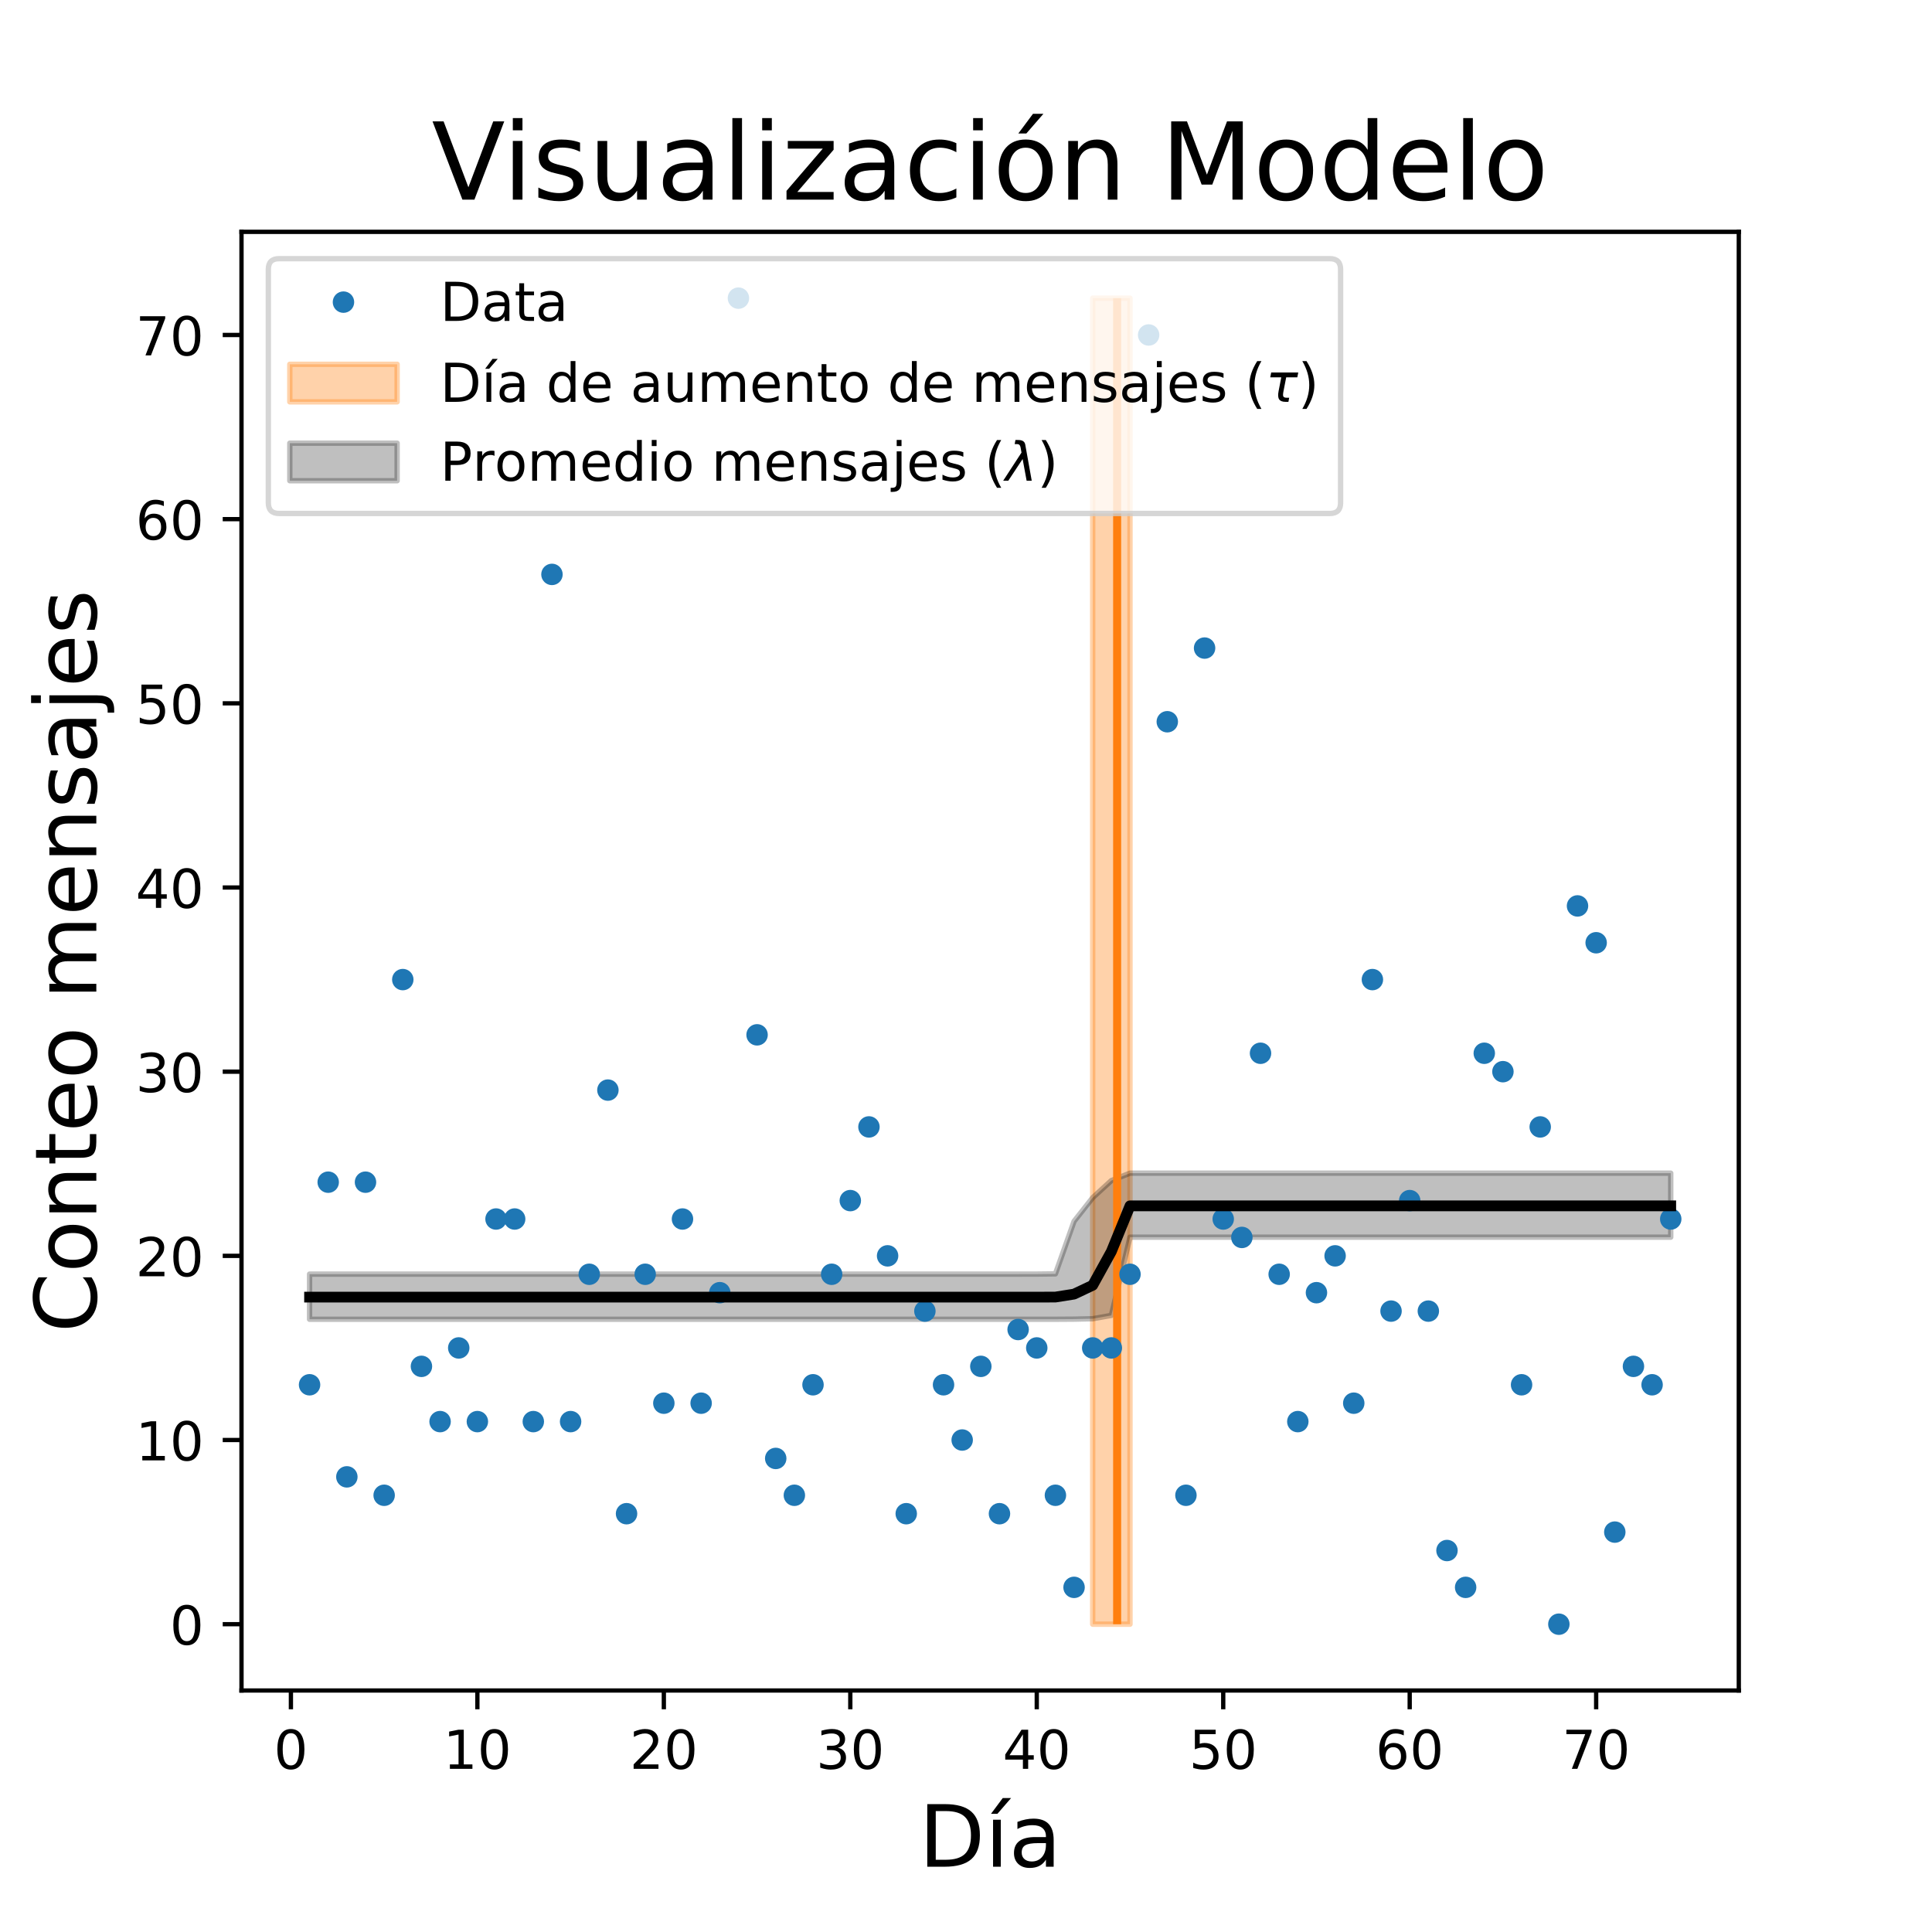 <?xml version="1.0" encoding="utf-8" standalone="no"?>
<!DOCTYPE svg PUBLIC "-//W3C//DTD SVG 1.1//EN"
  "http://www.w3.org/Graphics/SVG/1.1/DTD/svg11.dtd">
<!-- Created with matplotlib (https://matplotlib.org/) -->
<svg height="360pt" version="1.1" viewBox="0 0 360 360" width="360pt" xmlns="http://www.w3.org/2000/svg" xmlns:xlink="http://www.w3.org/1999/xlink">
 <defs>
  <style type="text/css">
*{stroke-linecap:butt;stroke-linejoin:round;}
  </style>
 </defs>
 <g id="figure_1">
  <g id="patch_1">
   <path d="M 0 360 
L 360 360 
L 360 0 
L 0 0 
z
" style="fill:#ffffff;"/>
  </g>
  <g id="axes_1">
   <g id="patch_2">
    <path d="M 45 315 
L 324 315 
L 324 43.2 
L 45 43.2 
z
" style="fill:#ffffff;"/>
   </g>
   <g id="PolyCollection_1">
    <defs>
     <path d="M 210.559 -57.355 
L 203.61 -57.355 
L 203.61 -304.445 
L 210.559 -304.445 
L 210.559 -304.445 
L 210.559 -57.355 
z
" id="m5d94df55ef" style="stroke:#ff7f0e;stroke-opacity:0.35;"/>
    </defs>
    <g clip-path="url(#p97541b3901)">
     <use style="fill:#ff7f0e;fill-opacity:0.35;stroke:#ff7f0e;stroke-opacity:0.35;" x="0" xlink:href="#m5d94df55ef" y="360"/>
    </g>
   </g>
   <g id="PolyCollection_2">
    <defs>
     <path d="M 57.682 -122.587 
L 57.682 -114.174 
L 61.156 -114.174 
L 64.631 -114.174 
L 68.105 -114.174 
L 71.58 -114.174 
L 75.054 -114.174 
L 78.529 -114.174 
L 82.003 -114.174 
L 85.478 -114.174 
L 88.952 -114.174 
L 92.427 -114.174 
L 95.901 -114.174 
L 99.375 -114.174 
L 102.85 -114.174 
L 106.324 -114.174 
L 109.799 -114.174 
L 113.273 -114.174 
L 116.748 -114.174 
L 120.222 -114.174 
L 123.697 -114.174 
L 127.171 -114.174 
L 130.646 -114.174 
L 134.12 -114.174 
L 137.595 -114.174 
L 141.069 -114.174 
L 144.544 -114.174 
L 148.018 -114.174 
L 151.493 -114.174 
L 154.967 -114.174 
L 158.441 -114.174 
L 161.916 -114.174 
L 165.39 -114.174 
L 168.865 -114.174 
L 172.339 -114.174 
L 175.814 -114.174 
L 179.288 -114.174 
L 182.763 -114.174 
L 186.237 -114.174 
L 189.712 -114.174 
L 193.186 -114.174 
L 196.661 -114.174 
L 200.135 -114.197 
L 203.61 -114.274 
L 207.084 -114.893 
L 210.559 -129.47 
L 214.033 -129.47 
L 217.507 -129.47 
L 220.982 -129.47 
L 224.456 -129.47 
L 227.931 -129.47 
L 231.405 -129.47 
L 234.88 -129.47 
L 238.354 -129.47 
L 241.829 -129.47 
L 245.303 -129.47 
L 248.778 -129.47 
L 252.252 -129.47 
L 255.727 -129.47 
L 259.201 -129.47 
L 262.676 -129.47 
L 266.15 -129.47 
L 269.625 -129.47 
L 273.099 -129.47 
L 276.573 -129.47 
L 280.048 -129.47 
L 283.522 -129.47 
L 286.997 -129.47 
L 290.471 -129.47 
L 293.946 -129.47 
L 297.42 -129.47 
L 300.895 -129.47 
L 304.369 -129.47 
L 307.844 -129.47 
L 311.318 -129.47 
L 311.318 -141.396 
L 311.318 -141.396 
L 307.844 -141.396 
L 304.369 -141.396 
L 300.895 -141.396 
L 297.42 -141.396 
L 293.946 -141.396 
L 290.471 -141.396 
L 286.997 -141.396 
L 283.522 -141.396 
L 280.048 -141.396 
L 276.573 -141.396 
L 273.099 -141.396 
L 269.625 -141.396 
L 266.15 -141.396 
L 262.676 -141.396 
L 259.201 -141.396 
L 255.727 -141.396 
L 252.252 -141.396 
L 248.778 -141.396 
L 245.303 -141.396 
L 241.829 -141.396 
L 238.354 -141.396 
L 234.88 -141.396 
L 231.405 -141.396 
L 227.931 -141.396 
L 224.456 -141.396 
L 220.982 -141.396 
L 217.507 -141.396 
L 214.033 -141.396 
L 210.559 -141.396 
L 207.084 -140.018 
L 203.61 -136.834 
L 200.135 -132.425 
L 196.661 -122.634 
L 193.186 -122.594 
L 189.712 -122.587 
L 186.237 -122.587 
L 182.763 -122.587 
L 179.288 -122.587 
L 175.814 -122.587 
L 172.339 -122.587 
L 168.865 -122.587 
L 165.39 -122.587 
L 161.916 -122.587 
L 158.441 -122.587 
L 154.967 -122.587 
L 151.493 -122.587 
L 148.018 -122.587 
L 144.544 -122.587 
L 141.069 -122.587 
L 137.595 -122.587 
L 134.12 -122.587 
L 130.646 -122.587 
L 127.171 -122.587 
L 123.697 -122.587 
L 120.222 -122.587 
L 116.748 -122.587 
L 113.273 -122.587 
L 109.799 -122.587 
L 106.324 -122.587 
L 102.85 -122.587 
L 99.375 -122.587 
L 95.901 -122.587 
L 92.427 -122.587 
L 88.952 -122.587 
L 85.478 -122.587 
L 82.003 -122.587 
L 78.529 -122.587 
L 75.054 -122.587 
L 71.58 -122.587 
L 68.105 -122.587 
L 64.631 -122.587 
L 61.156 -122.587 
L 57.682 -122.587 
z
" id="m0420d1e87c" style="stroke:#000000;stroke-opacity:0.25;"/>
    </defs>
    <g clip-path="url(#p97541b3901)">
     <use style="fill-opacity:0.25;stroke:#000000;stroke-opacity:0.25;" x="0" xlink:href="#m0420d1e87c" y="360"/>
    </g>
   </g>
   <g id="matplotlib.axis_1">
    <g id="xtick_1">
     <g id="line2d_1">
      <defs>
       <path d="M 0 0 
L 0 3.5 
" id="m8bb712b242" style="stroke:#000000;stroke-width:0.8;"/>
      </defs>
      <g>
       <use style="stroke:#000000;stroke-width:0.8;" x="54.207" xlink:href="#m8bb712b242" y="315"/>
      </g>
     </g>
     <g id="text_1">
      <!-- 0 -->
      <defs>
       <path d="M 31.781 66.406 
Q 24.172 66.406 20.328 58.906 
Q 16.5 51.422 16.5 36.375 
Q 16.5 21.391 20.328 13.891 
Q 24.172 6.391 31.781 6.391 
Q 39.453 6.391 43.281 13.891 
Q 47.125 21.391 47.125 36.375 
Q 47.125 51.422 43.281 58.906 
Q 39.453 66.406 31.781 66.406 
z
M 31.781 74.219 
Q 44.047 74.219 50.516 64.516 
Q 56.984 54.828 56.984 36.375 
Q 56.984 17.969 50.516 8.266 
Q 44.047 -1.422 31.781 -1.422 
Q 19.531 -1.422 13.062 8.266 
Q 6.594 17.969 6.594 36.375 
Q 6.594 54.828 13.062 64.516 
Q 19.531 74.219 31.781 74.219 
z
" id="DejaVuSans-48"/>
      </defs>
      <g transform="translate(51.026 329.598)scale(0.1 -0.1)">
       <use xlink:href="#DejaVuSans-48"/>
      </g>
     </g>
    </g>
    <g id="xtick_2">
     <g id="line2d_2">
      <g>
       <use style="stroke:#000000;stroke-width:0.8;" x="88.952" xlink:href="#m8bb712b242" y="315"/>
      </g>
     </g>
     <g id="text_2">
      <!-- 10 -->
      <defs>
       <path d="M 12.406 8.297 
L 28.516 8.297 
L 28.516 63.922 
L 10.984 60.406 
L 10.984 69.391 
L 28.422 72.906 
L 38.281 72.906 
L 38.281 8.297 
L 54.391 8.297 
L 54.391 0 
L 12.406 0 
z
" id="DejaVuSans-49"/>
      </defs>
      <g transform="translate(82.59 329.598)scale(0.1 -0.1)">
       <use xlink:href="#DejaVuSans-49"/>
       <use x="63.623" xlink:href="#DejaVuSans-48"/>
      </g>
     </g>
    </g>
    <g id="xtick_3">
     <g id="line2d_3">
      <g>
       <use style="stroke:#000000;stroke-width:0.8;" x="123.697" xlink:href="#m8bb712b242" y="315"/>
      </g>
     </g>
     <g id="text_3">
      <!-- 20 -->
      <defs>
       <path d="M 19.188 8.297 
L 53.609 8.297 
L 53.609 0 
L 7.328 0 
L 7.328 8.297 
Q 12.938 14.109 22.625 23.891 
Q 32.328 33.688 34.812 36.531 
Q 39.547 41.844 41.422 45.531 
Q 43.312 49.219 43.312 52.781 
Q 43.312 58.594 39.234 62.25 
Q 35.156 65.922 28.609 65.922 
Q 23.969 65.922 18.812 64.312 
Q 13.672 62.703 7.812 59.422 
L 7.812 69.391 
Q 13.766 71.781 18.938 73 
Q 24.125 74.219 28.422 74.219 
Q 39.75 74.219 46.484 68.547 
Q 53.219 62.891 53.219 53.422 
Q 53.219 48.922 51.531 44.891 
Q 49.859 40.875 45.406 35.406 
Q 44.188 33.984 37.641 27.219 
Q 31.109 20.453 19.188 8.297 
z
" id="DejaVuSans-50"/>
      </defs>
      <g transform="translate(117.334 329.598)scale(0.1 -0.1)">
       <use xlink:href="#DejaVuSans-50"/>
       <use x="63.623" xlink:href="#DejaVuSans-48"/>
      </g>
     </g>
    </g>
    <g id="xtick_4">
     <g id="line2d_4">
      <g>
       <use style="stroke:#000000;stroke-width:0.8;" x="158.441" xlink:href="#m8bb712b242" y="315"/>
      </g>
     </g>
     <g id="text_4">
      <!-- 30 -->
      <defs>
       <path d="M 40.578 39.312 
Q 47.656 37.797 51.625 33 
Q 55.609 28.219 55.609 21.188 
Q 55.609 10.406 48.188 4.484 
Q 40.766 -1.422 27.094 -1.422 
Q 22.516 -1.422 17.656 -0.516 
Q 12.797 0.391 7.625 2.203 
L 7.625 11.719 
Q 11.719 9.328 16.594 8.109 
Q 21.484 6.891 26.812 6.891 
Q 36.078 6.891 40.938 10.547 
Q 45.797 14.203 45.797 21.188 
Q 45.797 27.641 41.281 31.266 
Q 36.766 34.906 28.719 34.906 
L 20.219 34.906 
L 20.219 43.016 
L 29.109 43.016 
Q 36.375 43.016 40.234 45.922 
Q 44.094 48.828 44.094 54.297 
Q 44.094 59.906 40.109 62.906 
Q 36.141 65.922 28.719 65.922 
Q 24.656 65.922 20.016 65.031 
Q 15.375 64.156 9.812 62.312 
L 9.812 71.094 
Q 15.438 72.656 20.344 73.438 
Q 25.25 74.219 29.594 74.219 
Q 40.828 74.219 47.359 69.109 
Q 53.906 64.016 53.906 55.328 
Q 53.906 49.266 50.438 45.094 
Q 46.969 40.922 40.578 39.312 
z
" id="DejaVuSans-51"/>
      </defs>
      <g transform="translate(152.079 329.598)scale(0.1 -0.1)">
       <use xlink:href="#DejaVuSans-51"/>
       <use x="63.623" xlink:href="#DejaVuSans-48"/>
      </g>
     </g>
    </g>
    <g id="xtick_5">
     <g id="line2d_5">
      <g>
       <use style="stroke:#000000;stroke-width:0.8;" x="193.186" xlink:href="#m8bb712b242" y="315"/>
      </g>
     </g>
     <g id="text_5">
      <!-- 40 -->
      <defs>
       <path d="M 37.797 64.312 
L 12.891 25.391 
L 37.797 25.391 
z
M 35.203 72.906 
L 47.609 72.906 
L 47.609 25.391 
L 58.016 25.391 
L 58.016 17.188 
L 47.609 17.188 
L 47.609 0 
L 37.797 0 
L 37.797 17.188 
L 4.891 17.188 
L 4.891 26.703 
z
" id="DejaVuSans-52"/>
      </defs>
      <g transform="translate(186.824 329.598)scale(0.1 -0.1)">
       <use xlink:href="#DejaVuSans-52"/>
       <use x="63.623" xlink:href="#DejaVuSans-48"/>
      </g>
     </g>
    </g>
    <g id="xtick_6">
     <g id="line2d_6">
      <g>
       <use style="stroke:#000000;stroke-width:0.8;" x="227.931" xlink:href="#m8bb712b242" y="315"/>
      </g>
     </g>
     <g id="text_6">
      <!-- 50 -->
      <defs>
       <path d="M 10.797 72.906 
L 49.516 72.906 
L 49.516 64.594 
L 19.828 64.594 
L 19.828 46.734 
Q 21.969 47.469 24.109 47.828 
Q 26.266 48.188 28.422 48.188 
Q 40.625 48.188 47.75 41.5 
Q 54.891 34.812 54.891 23.391 
Q 54.891 11.625 47.562 5.094 
Q 40.234 -1.422 26.906 -1.422 
Q 22.312 -1.422 17.547 -0.641 
Q 12.797 0.141 7.719 1.703 
L 7.719 11.625 
Q 12.109 9.234 16.797 8.062 
Q 21.484 6.891 26.703 6.891 
Q 35.156 6.891 40.078 11.328 
Q 45.016 15.766 45.016 23.391 
Q 45.016 31 40.078 35.438 
Q 35.156 39.891 26.703 39.891 
Q 22.75 39.891 18.812 39.016 
Q 14.891 38.141 10.797 36.281 
z
" id="DejaVuSans-53"/>
      </defs>
      <g transform="translate(221.568 329.598)scale(0.1 -0.1)">
       <use xlink:href="#DejaVuSans-53"/>
       <use x="63.623" xlink:href="#DejaVuSans-48"/>
      </g>
     </g>
    </g>
    <g id="xtick_7">
     <g id="line2d_7">
      <g>
       <use style="stroke:#000000;stroke-width:0.8;" x="262.676" xlink:href="#m8bb712b242" y="315"/>
      </g>
     </g>
     <g id="text_7">
      <!-- 60 -->
      <defs>
       <path d="M 33.016 40.375 
Q 26.375 40.375 22.484 35.828 
Q 18.609 31.297 18.609 23.391 
Q 18.609 15.531 22.484 10.953 
Q 26.375 6.391 33.016 6.391 
Q 39.656 6.391 43.531 10.953 
Q 47.406 15.531 47.406 23.391 
Q 47.406 31.297 43.531 35.828 
Q 39.656 40.375 33.016 40.375 
z
M 52.594 71.297 
L 52.594 62.312 
Q 48.875 64.062 45.094 64.984 
Q 41.312 65.922 37.594 65.922 
Q 27.828 65.922 22.672 59.328 
Q 17.531 52.734 16.797 39.406 
Q 19.672 43.656 24.016 45.922 
Q 28.375 48.188 33.594 48.188 
Q 44.578 48.188 50.953 41.516 
Q 57.328 34.859 57.328 23.391 
Q 57.328 12.156 50.688 5.359 
Q 44.047 -1.422 33.016 -1.422 
Q 20.359 -1.422 13.672 8.266 
Q 6.984 17.969 6.984 36.375 
Q 6.984 53.656 15.188 63.938 
Q 23.391 74.219 37.203 74.219 
Q 40.922 74.219 44.703 73.484 
Q 48.484 72.75 52.594 71.297 
z
" id="DejaVuSans-54"/>
      </defs>
      <g transform="translate(256.313 329.598)scale(0.1 -0.1)">
       <use xlink:href="#DejaVuSans-54"/>
       <use x="63.623" xlink:href="#DejaVuSans-48"/>
      </g>
     </g>
    </g>
    <g id="xtick_8">
     <g id="line2d_8">
      <g>
       <use style="stroke:#000000;stroke-width:0.8;" x="297.42" xlink:href="#m8bb712b242" y="315"/>
      </g>
     </g>
     <g id="text_8">
      <!-- 70 -->
      <defs>
       <path d="M 8.203 72.906 
L 55.078 72.906 
L 55.078 68.703 
L 28.609 0 
L 18.312 0 
L 43.219 64.594 
L 8.203 64.594 
z
" id="DejaVuSans-55"/>
      </defs>
      <g transform="translate(291.058 329.598)scale(0.1 -0.1)">
       <use xlink:href="#DejaVuSans-55"/>
       <use x="63.623" xlink:href="#DejaVuSans-48"/>
      </g>
     </g>
    </g>
    <g id="text_9">
     <!-- Día -->
     <defs>
      <path d="M 19.672 64.797 
L 19.672 8.109 
L 31.594 8.109 
Q 46.688 8.109 53.688 14.938 
Q 60.688 21.781 60.688 36.531 
Q 60.688 51.172 53.688 57.984 
Q 46.688 64.797 31.594 64.797 
z
M 9.812 72.906 
L 30.078 72.906 
Q 51.266 72.906 61.172 64.094 
Q 71.094 55.281 71.094 36.531 
Q 71.094 17.672 61.125 8.828 
Q 51.172 0 30.078 0 
L 9.812 0 
z
" id="DejaVuSans-68"/>
      <path d="M 20.703 79.984 
L 30.422 79.984 
L 14.5 61.625 
L 7.031 61.625 
z
M 9.422 54.688 
L 18.406 54.688 
L 18.406 0 
L 9.422 0 
z
M 13.922 56 
z
" id="DejaVuSans-237"/>
      <path d="M 34.281 27.484 
Q 23.391 27.484 19.188 25 
Q 14.984 22.516 14.984 16.5 
Q 14.984 11.719 18.141 8.906 
Q 21.297 6.109 26.703 6.109 
Q 34.188 6.109 38.703 11.406 
Q 43.219 16.703 43.219 25.484 
L 43.219 27.484 
z
M 52.203 31.203 
L 52.203 0 
L 43.219 0 
L 43.219 8.297 
Q 40.141 3.328 35.547 0.953 
Q 30.953 -1.422 24.312 -1.422 
Q 15.922 -1.422 10.953 3.297 
Q 6 8.016 6 15.922 
Q 6 25.141 12.172 29.828 
Q 18.359 34.516 30.609 34.516 
L 43.219 34.516 
L 43.219 35.406 
Q 43.219 41.609 39.141 45 
Q 35.062 48.391 27.688 48.391 
Q 23 48.391 18.547 47.266 
Q 14.109 46.141 10.016 43.891 
L 10.016 52.203 
Q 14.938 54.109 19.578 55.047 
Q 24.219 56 28.609 56 
Q 40.484 56 46.344 49.844 
Q 52.203 43.703 52.203 31.203 
z
" id="DejaVuSans-97"/>
     </defs>
     <g transform="translate(171.215 347.836)scale(0.16 -0.16)">
      <use xlink:href="#DejaVuSans-68"/>
      <use x="77.002" xlink:href="#DejaVuSans-237"/>
      <use x="104.785" xlink:href="#DejaVuSans-97"/>
     </g>
    </g>
   </g>
   <g id="matplotlib.axis_2">
    <g id="ytick_1">
     <g id="line2d_9">
      <defs>
       <path d="M 0 0 
L -3.5 0 
" id="m4c1db132e6" style="stroke:#000000;stroke-width:0.8;"/>
      </defs>
      <g>
       <use style="stroke:#000000;stroke-width:0.8;" x="45" xlink:href="#m4c1db132e6" y="302.645"/>
      </g>
     </g>
     <g id="text_10">
      <!-- 0 -->
      <g transform="translate(31.637 306.445)scale(0.1 -0.1)">
       <use xlink:href="#DejaVuSans-48"/>
      </g>
     </g>
    </g>
    <g id="ytick_2">
     <g id="line2d_10">
      <g>
       <use style="stroke:#000000;stroke-width:0.8;" x="45" xlink:href="#m4c1db132e6" y="268.327"/>
      </g>
     </g>
     <g id="text_11">
      <!-- 10 -->
      <g transform="translate(25.275 272.126)scale(0.1 -0.1)">
       <use xlink:href="#DejaVuSans-49"/>
       <use x="63.623" xlink:href="#DejaVuSans-48"/>
      </g>
     </g>
    </g>
    <g id="ytick_3">
     <g id="line2d_11">
      <g>
       <use style="stroke:#000000;stroke-width:0.8;" x="45" xlink:href="#m4c1db132e6" y="234.009"/>
      </g>
     </g>
     <g id="text_12">
      <!-- 20 -->
      <g transform="translate(25.275 237.808)scale(0.1 -0.1)">
       <use xlink:href="#DejaVuSans-50"/>
       <use x="63.623" xlink:href="#DejaVuSans-48"/>
      </g>
     </g>
    </g>
    <g id="ytick_4">
     <g id="line2d_12">
      <g>
       <use style="stroke:#000000;stroke-width:0.8;" x="45" xlink:href="#m4c1db132e6" y="199.691"/>
      </g>
     </g>
     <g id="text_13">
      <!-- 30 -->
      <g transform="translate(25.275 203.49)scale(0.1 -0.1)">
       <use xlink:href="#DejaVuSans-51"/>
       <use x="63.623" xlink:href="#DejaVuSans-48"/>
      </g>
     </g>
    </g>
    <g id="ytick_5">
     <g id="line2d_13">
      <g>
       <use style="stroke:#000000;stroke-width:0.8;" x="45" xlink:href="#m4c1db132e6" y="165.373"/>
      </g>
     </g>
     <g id="text_14">
      <!-- 40 -->
      <g transform="translate(25.275 169.172)scale(0.1 -0.1)">
       <use xlink:href="#DejaVuSans-52"/>
       <use x="63.623" xlink:href="#DejaVuSans-48"/>
      </g>
     </g>
    </g>
    <g id="ytick_6">
     <g id="line2d_14">
      <g>
       <use style="stroke:#000000;stroke-width:0.8;" x="45" xlink:href="#m4c1db132e6" y="131.055"/>
      </g>
     </g>
     <g id="text_15">
      <!-- 50 -->
      <g transform="translate(25.275 134.854)scale(0.1 -0.1)">
       <use xlink:href="#DejaVuSans-53"/>
       <use x="63.623" xlink:href="#DejaVuSans-48"/>
      </g>
     </g>
    </g>
    <g id="ytick_7">
     <g id="line2d_15">
      <g>
       <use style="stroke:#000000;stroke-width:0.8;" x="45" xlink:href="#m4c1db132e6" y="96.736"/>
      </g>
     </g>
     <g id="text_16">
      <!-- 60 -->
      <g transform="translate(25.275 100.536)scale(0.1 -0.1)">
       <use xlink:href="#DejaVuSans-54"/>
       <use x="63.623" xlink:href="#DejaVuSans-48"/>
      </g>
     </g>
    </g>
    <g id="ytick_8">
     <g id="line2d_16">
      <g>
       <use style="stroke:#000000;stroke-width:0.8;" x="45" xlink:href="#m4c1db132e6" y="62.418"/>
      </g>
     </g>
     <g id="text_17">
      <!-- 70 -->
      <g transform="translate(25.275 66.217)scale(0.1 -0.1)">
       <use xlink:href="#DejaVuSans-55"/>
       <use x="63.623" xlink:href="#DejaVuSans-48"/>
      </g>
     </g>
    </g>
    <g id="text_18">
     <!-- Conteo mensajes -->
     <defs>
      <path d="M 64.406 67.281 
L 64.406 56.891 
Q 59.422 61.531 53.781 63.812 
Q 48.141 66.109 41.797 66.109 
Q 29.297 66.109 22.656 58.469 
Q 16.016 50.828 16.016 36.375 
Q 16.016 21.969 22.656 14.328 
Q 29.297 6.688 41.797 6.688 
Q 48.141 6.688 53.781 8.984 
Q 59.422 11.281 64.406 15.922 
L 64.406 5.609 
Q 59.234 2.094 53.438 0.328 
Q 47.656 -1.422 41.219 -1.422 
Q 24.656 -1.422 15.125 8.703 
Q 5.609 18.844 5.609 36.375 
Q 5.609 53.953 15.125 64.078 
Q 24.656 74.219 41.219 74.219 
Q 47.75 74.219 53.531 72.484 
Q 59.328 70.75 64.406 67.281 
z
" id="DejaVuSans-67"/>
      <path d="M 30.609 48.391 
Q 23.391 48.391 19.188 42.75 
Q 14.984 37.109 14.984 27.297 
Q 14.984 17.484 19.156 11.844 
Q 23.344 6.203 30.609 6.203 
Q 37.797 6.203 41.984 11.859 
Q 46.188 17.531 46.188 27.297 
Q 46.188 37.016 41.984 42.703 
Q 37.797 48.391 30.609 48.391 
z
M 30.609 56 
Q 42.328 56 49.016 48.375 
Q 55.719 40.766 55.719 27.297 
Q 55.719 13.875 49.016 6.219 
Q 42.328 -1.422 30.609 -1.422 
Q 18.844 -1.422 12.172 6.219 
Q 5.516 13.875 5.516 27.297 
Q 5.516 40.766 12.172 48.375 
Q 18.844 56 30.609 56 
z
" id="DejaVuSans-111"/>
      <path d="M 54.891 33.016 
L 54.891 0 
L 45.906 0 
L 45.906 32.719 
Q 45.906 40.484 42.875 44.328 
Q 39.844 48.188 33.797 48.188 
Q 26.516 48.188 22.312 43.547 
Q 18.109 38.922 18.109 30.906 
L 18.109 0 
L 9.078 0 
L 9.078 54.688 
L 18.109 54.688 
L 18.109 46.188 
Q 21.344 51.125 25.703 53.562 
Q 30.078 56 35.797 56 
Q 45.219 56 50.047 50.172 
Q 54.891 44.344 54.891 33.016 
z
" id="DejaVuSans-110"/>
      <path d="M 18.312 70.219 
L 18.312 54.688 
L 36.812 54.688 
L 36.812 47.703 
L 18.312 47.703 
L 18.312 18.016 
Q 18.312 11.328 20.141 9.422 
Q 21.969 7.516 27.594 7.516 
L 36.812 7.516 
L 36.812 0 
L 27.594 0 
Q 17.188 0 13.234 3.875 
Q 9.281 7.766 9.281 18.016 
L 9.281 47.703 
L 2.688 47.703 
L 2.688 54.688 
L 9.281 54.688 
L 9.281 70.219 
z
" id="DejaVuSans-116"/>
      <path d="M 56.203 29.594 
L 56.203 25.203 
L 14.891 25.203 
Q 15.484 15.922 20.484 11.062 
Q 25.484 6.203 34.422 6.203 
Q 39.594 6.203 44.453 7.469 
Q 49.312 8.734 54.109 11.281 
L 54.109 2.781 
Q 49.266 0.734 44.188 -0.344 
Q 39.109 -1.422 33.891 -1.422 
Q 20.797 -1.422 13.156 6.188 
Q 5.516 13.812 5.516 26.812 
Q 5.516 40.234 12.766 48.109 
Q 20.016 56 32.328 56 
Q 43.359 56 49.781 48.891 
Q 56.203 41.797 56.203 29.594 
z
M 47.219 32.234 
Q 47.125 39.594 43.094 43.984 
Q 39.062 48.391 32.422 48.391 
Q 24.906 48.391 20.391 44.141 
Q 15.875 39.891 15.188 32.172 
z
" id="DejaVuSans-101"/>
      <path id="DejaVuSans-32"/>
      <path d="M 52 44.188 
Q 55.375 50.25 60.062 53.125 
Q 64.75 56 71.094 56 
Q 79.641 56 84.281 50.016 
Q 88.922 44.047 88.922 33.016 
L 88.922 0 
L 79.891 0 
L 79.891 32.719 
Q 79.891 40.578 77.094 44.375 
Q 74.312 48.188 68.609 48.188 
Q 61.625 48.188 57.562 43.547 
Q 53.516 38.922 53.516 30.906 
L 53.516 0 
L 44.484 0 
L 44.484 32.719 
Q 44.484 40.625 41.703 44.406 
Q 38.922 48.188 33.109 48.188 
Q 26.219 48.188 22.156 43.531 
Q 18.109 38.875 18.109 30.906 
L 18.109 0 
L 9.078 0 
L 9.078 54.688 
L 18.109 54.688 
L 18.109 46.188 
Q 21.188 51.219 25.484 53.609 
Q 29.781 56 35.688 56 
Q 41.656 56 45.828 52.969 
Q 50 49.953 52 44.188 
z
" id="DejaVuSans-109"/>
      <path d="M 44.281 53.078 
L 44.281 44.578 
Q 40.484 46.531 36.375 47.5 
Q 32.281 48.484 27.875 48.484 
Q 21.188 48.484 17.844 46.438 
Q 14.5 44.391 14.5 40.281 
Q 14.5 37.156 16.891 35.375 
Q 19.281 33.594 26.516 31.984 
L 29.594 31.297 
Q 39.156 29.25 43.188 25.516 
Q 47.219 21.781 47.219 15.094 
Q 47.219 7.469 41.188 3.016 
Q 35.156 -1.422 24.609 -1.422 
Q 20.219 -1.422 15.453 -0.562 
Q 10.688 0.297 5.422 2 
L 5.422 11.281 
Q 10.406 8.688 15.234 7.391 
Q 20.062 6.109 24.812 6.109 
Q 31.156 6.109 34.562 8.281 
Q 37.984 10.453 37.984 14.406 
Q 37.984 18.062 35.516 20.016 
Q 33.062 21.969 24.703 23.781 
L 21.578 24.516 
Q 13.234 26.266 9.516 29.906 
Q 5.812 33.547 5.812 39.891 
Q 5.812 47.609 11.281 51.797 
Q 16.75 56 26.812 56 
Q 31.781 56 36.172 55.266 
Q 40.578 54.547 44.281 53.078 
z
" id="DejaVuSans-115"/>
      <path d="M 9.422 54.688 
L 18.406 54.688 
L 18.406 -0.984 
Q 18.406 -11.422 14.422 -16.109 
Q 10.453 -20.797 1.609 -20.797 
L -1.812 -20.797 
L -1.812 -13.188 
L 0.594 -13.188 
Q 5.719 -13.188 7.562 -10.812 
Q 9.422 -8.453 9.422 -0.984 
z
M 9.422 75.984 
L 18.406 75.984 
L 18.406 64.594 
L 9.422 64.594 
z
" id="DejaVuSans-106"/>
     </defs>
     <g transform="translate(17.948 248.315)rotate(-90)scale(0.16 -0.16)">
      <use xlink:href="#DejaVuSans-67"/>
      <use x="69.824" xlink:href="#DejaVuSans-111"/>
      <use x="131.006" xlink:href="#DejaVuSans-110"/>
      <use x="194.385" xlink:href="#DejaVuSans-116"/>
      <use x="233.594" xlink:href="#DejaVuSans-101"/>
      <use x="295.117" xlink:href="#DejaVuSans-111"/>
      <use x="356.299" xlink:href="#DejaVuSans-32"/>
      <use x="388.086" xlink:href="#DejaVuSans-109"/>
      <use x="485.498" xlink:href="#DejaVuSans-101"/>
      <use x="547.021" xlink:href="#DejaVuSans-110"/>
      <use x="610.4" xlink:href="#DejaVuSans-115"/>
      <use x="662.5" xlink:href="#DejaVuSans-97"/>
      <use x="723.779" xlink:href="#DejaVuSans-106"/>
      <use x="751.562" xlink:href="#DejaVuSans-101"/>
      <use x="813.086" xlink:href="#DejaVuSans-115"/>
     </g>
    </g>
   </g>
   <g id="LineCollection_1">
    <path clip-path="url(#p97541b3901)" d="M 208.162 302.645 
L 208.162 55.555 
" style="fill:none;stroke:#ff7f0e;stroke-width:1.5;"/>
   </g>
   <g id="line2d_17">
    <defs>
     <path d="M 0 1.5 
C 0.398 1.5 0.779 1.342 1.061 1.061 
C 1.342 0.779 1.5 0.398 1.5 0 
C 1.5 -0.398 1.342 -0.779 1.061 -1.061 
C 0.779 -1.342 0.398 -1.5 0 -1.5 
C -0.398 -1.5 -0.779 -1.342 -1.061 -1.061 
C -1.342 -0.779 -1.5 -0.398 -1.5 0 
C -1.5 0.398 -1.342 0.779 -1.061 1.061 
C -0.779 1.342 -0.398 1.5 0 1.5 
z
" id="m581d93727a" style="stroke:#1f77b4;"/>
    </defs>
    <g clip-path="url(#p97541b3901)">
     <use style="fill:#1f77b4;stroke:#1f77b4;" x="57.682" xlink:href="#m581d93727a" y="258.032"/>
     <use style="fill:#1f77b4;stroke:#1f77b4;" x="61.156" xlink:href="#m581d93727a" y="220.282"/>
     <use style="fill:#1f77b4;stroke:#1f77b4;" x="64.631" xlink:href="#m581d93727a" y="275.191"/>
     <use style="fill:#1f77b4;stroke:#1f77b4;" x="68.105" xlink:href="#m581d93727a" y="220.282"/>
     <use style="fill:#1f77b4;stroke:#1f77b4;" x="71.58" xlink:href="#m581d93727a" y="278.623"/>
     <use style="fill:#1f77b4;stroke:#1f77b4;" x="75.054" xlink:href="#m581d93727a" y="182.532"/>
     <use style="fill:#1f77b4;stroke:#1f77b4;" x="78.529" xlink:href="#m581d93727a" y="254.6"/>
     <use style="fill:#1f77b4;stroke:#1f77b4;" x="82.003" xlink:href="#m581d93727a" y="264.895"/>
     <use style="fill:#1f77b4;stroke:#1f77b4;" x="85.478" xlink:href="#m581d93727a" y="251.168"/>
     <use style="fill:#1f77b4;stroke:#1f77b4;" x="88.952" xlink:href="#m581d93727a" y="264.895"/>
     <use style="fill:#1f77b4;stroke:#1f77b4;" x="92.427" xlink:href="#m581d93727a" y="227.145"/>
     <use style="fill:#1f77b4;stroke:#1f77b4;" x="95.901" xlink:href="#m581d93727a" y="227.145"/>
     <use style="fill:#1f77b4;stroke:#1f77b4;" x="99.375" xlink:href="#m581d93727a" y="264.895"/>
     <use style="fill:#1f77b4;stroke:#1f77b4;" x="102.85" xlink:href="#m581d93727a" y="107.032"/>
     <use style="fill:#1f77b4;stroke:#1f77b4;" x="106.324" xlink:href="#m581d93727a" y="264.895"/>
     <use style="fill:#1f77b4;stroke:#1f77b4;" x="109.799" xlink:href="#m581d93727a" y="237.441"/>
     <use style="fill:#1f77b4;stroke:#1f77b4;" x="113.273" xlink:href="#m581d93727a" y="203.123"/>
     <use style="fill:#1f77b4;stroke:#1f77b4;" x="116.748" xlink:href="#m581d93727a" y="282.055"/>
     <use style="fill:#1f77b4;stroke:#1f77b4;" x="120.222" xlink:href="#m581d93727a" y="237.441"/>
     <use style="fill:#1f77b4;stroke:#1f77b4;" x="123.697" xlink:href="#m581d93727a" y="261.464"/>
     <use style="fill:#1f77b4;stroke:#1f77b4;" x="127.171" xlink:href="#m581d93727a" y="227.145"/>
     <use style="fill:#1f77b4;stroke:#1f77b4;" x="130.646" xlink:href="#m581d93727a" y="261.464"/>
     <use style="fill:#1f77b4;stroke:#1f77b4;" x="134.12" xlink:href="#m581d93727a" y="240.873"/>
     <use style="fill:#1f77b4;stroke:#1f77b4;" x="137.595" xlink:href="#m581d93727a" y="55.555"/>
     <use style="fill:#1f77b4;stroke:#1f77b4;" x="141.069" xlink:href="#m581d93727a" y="192.827"/>
     <use style="fill:#1f77b4;stroke:#1f77b4;" x="144.544" xlink:href="#m581d93727a" y="271.759"/>
     <use style="fill:#1f77b4;stroke:#1f77b4;" x="148.018" xlink:href="#m581d93727a" y="278.623"/>
     <use style="fill:#1f77b4;stroke:#1f77b4;" x="151.493" xlink:href="#m581d93727a" y="258.032"/>
     <use style="fill:#1f77b4;stroke:#1f77b4;" x="154.967" xlink:href="#m581d93727a" y="237.441"/>
     <use style="fill:#1f77b4;stroke:#1f77b4;" x="158.441" xlink:href="#m581d93727a" y="223.714"/>
     <use style="fill:#1f77b4;stroke:#1f77b4;" x="161.916" xlink:href="#m581d93727a" y="209.986"/>
     <use style="fill:#1f77b4;stroke:#1f77b4;" x="165.39" xlink:href="#m581d93727a" y="234.009"/>
     <use style="fill:#1f77b4;stroke:#1f77b4;" x="168.865" xlink:href="#m581d93727a" y="282.055"/>
     <use style="fill:#1f77b4;stroke:#1f77b4;" x="172.339" xlink:href="#m581d93727a" y="244.305"/>
     <use style="fill:#1f77b4;stroke:#1f77b4;" x="175.814" xlink:href="#m581d93727a" y="258.032"/>
     <use style="fill:#1f77b4;stroke:#1f77b4;" x="179.288" xlink:href="#m581d93727a" y="268.327"/>
     <use style="fill:#1f77b4;stroke:#1f77b4;" x="182.763" xlink:href="#m581d93727a" y="254.6"/>
     <use style="fill:#1f77b4;stroke:#1f77b4;" x="186.237" xlink:href="#m581d93727a" y="282.055"/>
     <use style="fill:#1f77b4;stroke:#1f77b4;" x="189.712" xlink:href="#m581d93727a" y="247.736"/>
     <use style="fill:#1f77b4;stroke:#1f77b4;" x="193.186" xlink:href="#m581d93727a" y="251.168"/>
     <use style="fill:#1f77b4;stroke:#1f77b4;" x="196.661" xlink:href="#m581d93727a" y="278.623"/>
     <use style="fill:#1f77b4;stroke:#1f77b4;" x="200.135" xlink:href="#m581d93727a" y="295.782"/>
     <use style="fill:#1f77b4;stroke:#1f77b4;" x="203.61" xlink:href="#m581d93727a" y="251.168"/>
     <use style="fill:#1f77b4;stroke:#1f77b4;" x="207.084" xlink:href="#m581d93727a" y="251.168"/>
     <use style="fill:#1f77b4;stroke:#1f77b4;" x="210.559" xlink:href="#m581d93727a" y="237.441"/>
     <use style="fill:#1f77b4;stroke:#1f77b4;" x="214.033" xlink:href="#m581d93727a" y="62.418"/>
     <use style="fill:#1f77b4;stroke:#1f77b4;" x="217.507" xlink:href="#m581d93727a" y="134.486"/>
     <use style="fill:#1f77b4;stroke:#1f77b4;" x="220.982" xlink:href="#m581d93727a" y="278.623"/>
     <use style="fill:#1f77b4;stroke:#1f77b4;" x="224.456" xlink:href="#m581d93727a" y="120.759"/>
     <use style="fill:#1f77b4;stroke:#1f77b4;" x="227.931" xlink:href="#m581d93727a" y="227.145"/>
     <use style="fill:#1f77b4;stroke:#1f77b4;" x="231.405" xlink:href="#m581d93727a" y="230.577"/>
     <use style="fill:#1f77b4;stroke:#1f77b4;" x="234.88" xlink:href="#m581d93727a" y="196.259"/>
     <use style="fill:#1f77b4;stroke:#1f77b4;" x="238.354" xlink:href="#m581d93727a" y="237.441"/>
     <use style="fill:#1f77b4;stroke:#1f77b4;" x="241.829" xlink:href="#m581d93727a" y="264.895"/>
     <use style="fill:#1f77b4;stroke:#1f77b4;" x="245.303" xlink:href="#m581d93727a" y="240.873"/>
     <use style="fill:#1f77b4;stroke:#1f77b4;" x="248.778" xlink:href="#m581d93727a" y="234.009"/>
     <use style="fill:#1f77b4;stroke:#1f77b4;" x="252.252" xlink:href="#m581d93727a" y="261.464"/>
     <use style="fill:#1f77b4;stroke:#1f77b4;" x="255.727" xlink:href="#m581d93727a" y="182.532"/>
     <use style="fill:#1f77b4;stroke:#1f77b4;" x="259.201" xlink:href="#m581d93727a" y="244.305"/>
     <use style="fill:#1f77b4;stroke:#1f77b4;" x="262.676" xlink:href="#m581d93727a" y="223.714"/>
     <use style="fill:#1f77b4;stroke:#1f77b4;" x="266.15" xlink:href="#m581d93727a" y="244.305"/>
     <use style="fill:#1f77b4;stroke:#1f77b4;" x="269.625" xlink:href="#m581d93727a" y="288.918"/>
     <use style="fill:#1f77b4;stroke:#1f77b4;" x="273.099" xlink:href="#m581d93727a" y="295.782"/>
     <use style="fill:#1f77b4;stroke:#1f77b4;" x="276.573" xlink:href="#m581d93727a" y="196.259"/>
     <use style="fill:#1f77b4;stroke:#1f77b4;" x="280.048" xlink:href="#m581d93727a" y="199.691"/>
     <use style="fill:#1f77b4;stroke:#1f77b4;" x="283.522" xlink:href="#m581d93727a" y="258.032"/>
     <use style="fill:#1f77b4;stroke:#1f77b4;" x="286.997" xlink:href="#m581d93727a" y="209.986"/>
     <use style="fill:#1f77b4;stroke:#1f77b4;" x="290.471" xlink:href="#m581d93727a" y="302.645"/>
     <use style="fill:#1f77b4;stroke:#1f77b4;" x="293.946" xlink:href="#m581d93727a" y="168.805"/>
     <use style="fill:#1f77b4;stroke:#1f77b4;" x="297.42" xlink:href="#m581d93727a" y="175.668"/>
     <use style="fill:#1f77b4;stroke:#1f77b4;" x="300.895" xlink:href="#m581d93727a" y="285.486"/>
     <use style="fill:#1f77b4;stroke:#1f77b4;" x="304.369" xlink:href="#m581d93727a" y="254.6"/>
     <use style="fill:#1f77b4;stroke:#1f77b4;" x="307.844" xlink:href="#m581d93727a" y="258.032"/>
     <use style="fill:#1f77b4;stroke:#1f77b4;" x="311.318" xlink:href="#m581d93727a" y="227.145"/>
    </g>
   </g>
   <g id="line2d_18">
    <path clip-path="url(#p97541b3901)" d="M 57.682 241.702 
L 61.156 241.702 
L 64.631 241.702 
L 68.105 241.702 
L 71.58 241.702 
L 75.054 241.702 
L 78.529 241.702 
L 82.003 241.702 
L 85.478 241.702 
L 88.952 241.702 
L 92.427 241.702 
L 95.901 241.702 
L 99.375 241.702 
L 102.85 241.702 
L 106.324 241.702 
L 109.799 241.702 
L 113.273 241.702 
L 116.748 241.702 
L 120.222 241.702 
L 123.697 241.702 
L 127.171 241.702 
L 130.646 241.702 
L 134.12 241.702 
L 137.595 241.702 
L 141.069 241.702 
L 144.544 241.702 
L 148.018 241.702 
L 151.493 241.702 
L 154.967 241.702 
L 158.441 241.702 
L 161.916 241.702 
L 165.39 241.702 
L 168.865 241.702 
L 172.339 241.702 
L 175.814 241.702 
L 179.288 241.702 
L 182.763 241.702 
L 186.237 241.702 
L 189.712 241.702 
L 193.186 241.701 
L 196.661 241.689 
L 200.135 241.137 
L 203.61 239.492 
L 207.084 233.204 
L 210.559 224.693 
L 214.033 224.693 
L 217.507 224.693 
L 220.982 224.693 
L 224.456 224.693 
L 227.931 224.693 
L 231.405 224.693 
L 234.88 224.693 
L 238.354 224.693 
L 241.829 224.693 
L 245.303 224.693 
L 248.778 224.693 
L 252.252 224.693 
L 255.727 224.693 
L 259.201 224.693 
L 262.676 224.693 
L 266.15 224.693 
L 269.625 224.693 
L 273.099 224.693 
L 276.573 224.693 
L 280.048 224.693 
L 283.522 224.693 
L 286.997 224.693 
L 290.471 224.693 
L 293.946 224.693 
L 297.42 224.693 
L 300.895 224.693 
L 304.369 224.693 
L 307.844 224.693 
L 311.318 224.693 
" style="fill:none;stroke:#000000;stroke-linecap:square;stroke-width:2;"/>
   </g>
   <g id="patch_3">
    <path d="M 45 315 
L 45 43.2 
" style="fill:none;stroke:#000000;stroke-linecap:square;stroke-linejoin:miter;stroke-width:0.8;"/>
   </g>
   <g id="patch_4">
    <path d="M 324 315 
L 324 43.2 
" style="fill:none;stroke:#000000;stroke-linecap:square;stroke-linejoin:miter;stroke-width:0.8;"/>
   </g>
   <g id="patch_5">
    <path d="M 45 315 
L 324 315 
" style="fill:none;stroke:#000000;stroke-linecap:square;stroke-linejoin:miter;stroke-width:0.8;"/>
   </g>
   <g id="patch_6">
    <path d="M 45 43.2 
L 324 43.2 
" style="fill:none;stroke:#000000;stroke-linecap:square;stroke-linejoin:miter;stroke-width:0.8;"/>
   </g>
   <g id="text_19">
    <!-- Visualización Modelo -->
    <defs>
     <path d="M 28.609 0 
L 0.781 72.906 
L 11.078 72.906 
L 34.188 11.531 
L 57.328 72.906 
L 67.578 72.906 
L 39.797 0 
z
" id="DejaVuSans-86"/>
     <path d="M 9.422 54.688 
L 18.406 54.688 
L 18.406 0 
L 9.422 0 
z
M 9.422 75.984 
L 18.406 75.984 
L 18.406 64.594 
L 9.422 64.594 
z
" id="DejaVuSans-105"/>
     <path d="M 8.5 21.578 
L 8.5 54.688 
L 17.484 54.688 
L 17.484 21.922 
Q 17.484 14.156 20.5 10.266 
Q 23.531 6.391 29.594 6.391 
Q 36.859 6.391 41.078 11.031 
Q 45.312 15.672 45.312 23.688 
L 45.312 54.688 
L 54.297 54.688 
L 54.297 0 
L 45.312 0 
L 45.312 8.406 
Q 42.047 3.422 37.719 1 
Q 33.406 -1.422 27.688 -1.422 
Q 18.266 -1.422 13.375 4.438 
Q 8.5 10.297 8.5 21.578 
z
M 31.109 56 
z
" id="DejaVuSans-117"/>
     <path d="M 9.422 75.984 
L 18.406 75.984 
L 18.406 0 
L 9.422 0 
z
" id="DejaVuSans-108"/>
     <path d="M 5.516 54.688 
L 48.188 54.688 
L 48.188 46.484 
L 14.406 7.172 
L 48.188 7.172 
L 48.188 0 
L 4.297 0 
L 4.297 8.203 
L 38.094 47.516 
L 5.516 47.516 
z
" id="DejaVuSans-122"/>
     <path d="M 48.781 52.594 
L 48.781 44.188 
Q 44.969 46.297 41.141 47.344 
Q 37.312 48.391 33.406 48.391 
Q 24.656 48.391 19.812 42.844 
Q 14.984 37.312 14.984 27.297 
Q 14.984 17.281 19.812 11.734 
Q 24.656 6.203 33.406 6.203 
Q 37.312 6.203 41.141 7.25 
Q 44.969 8.297 48.781 10.406 
L 48.781 2.094 
Q 45.016 0.344 40.984 -0.531 
Q 36.969 -1.422 32.422 -1.422 
Q 20.062 -1.422 12.781 6.344 
Q 5.516 14.109 5.516 27.297 
Q 5.516 40.672 12.859 48.328 
Q 20.219 56 33.016 56 
Q 37.156 56 41.109 55.141 
Q 45.062 54.297 48.781 52.594 
z
" id="DejaVuSans-99"/>
     <path d="M 30.609 48.391 
Q 23.391 48.391 19.188 42.75 
Q 14.984 37.109 14.984 27.297 
Q 14.984 17.484 19.156 11.844 
Q 23.344 6.203 30.609 6.203 
Q 37.797 6.203 41.984 11.859 
Q 46.188 17.531 46.188 27.297 
Q 46.188 37.016 41.984 42.703 
Q 37.797 48.391 30.609 48.391 
z
M 30.609 56 
Q 42.328 56 49.016 48.375 
Q 55.719 40.766 55.719 27.297 
Q 55.719 13.875 49.016 6.219 
Q 42.328 -1.422 30.609 -1.422 
Q 18.844 -1.422 12.172 6.219 
Q 5.516 13.875 5.516 27.297 
Q 5.516 40.766 12.172 48.375 
Q 18.844 56 30.609 56 
z
M 37.406 79.984 
L 47.125 79.984 
L 31.203 61.625 
L 23.734 61.625 
z
" id="DejaVuSans-243"/>
     <path d="M 9.812 72.906 
L 24.516 72.906 
L 43.109 23.297 
L 61.812 72.906 
L 76.516 72.906 
L 76.516 0 
L 66.891 0 
L 66.891 64.016 
L 48.094 14.016 
L 38.188 14.016 
L 19.391 64.016 
L 19.391 0 
L 9.812 0 
z
" id="DejaVuSans-77"/>
     <path d="M 45.406 46.391 
L 45.406 75.984 
L 54.391 75.984 
L 54.391 0 
L 45.406 0 
L 45.406 8.203 
Q 42.578 3.328 38.25 0.953 
Q 33.938 -1.422 27.875 -1.422 
Q 17.969 -1.422 11.734 6.484 
Q 5.516 14.406 5.516 27.297 
Q 5.516 40.188 11.734 48.094 
Q 17.969 56 27.875 56 
Q 33.938 56 38.25 53.625 
Q 42.578 51.266 45.406 46.391 
z
M 14.797 27.297 
Q 14.797 17.391 18.875 11.75 
Q 22.953 6.109 30.078 6.109 
Q 37.203 6.109 41.297 11.75 
Q 45.406 17.391 45.406 27.297 
Q 45.406 37.203 41.297 42.844 
Q 37.203 48.484 30.078 48.484 
Q 22.953 48.484 18.875 42.844 
Q 14.797 37.203 14.797 27.297 
z
" id="DejaVuSans-100"/>
    </defs>
    <g transform="translate(80.442 37.2)scale(0.2 -0.2)">
     <use xlink:href="#DejaVuSans-86"/>
     <use x="66.158" xlink:href="#DejaVuSans-105"/>
     <use x="93.941" xlink:href="#DejaVuSans-115"/>
     <use x="146.041" xlink:href="#DejaVuSans-117"/>
     <use x="209.42" xlink:href="#DejaVuSans-97"/>
     <use x="270.699" xlink:href="#DejaVuSans-108"/>
     <use x="298.482" xlink:href="#DejaVuSans-105"/>
     <use x="326.266" xlink:href="#DejaVuSans-122"/>
     <use x="378.756" xlink:href="#DejaVuSans-97"/>
     <use x="440.035" xlink:href="#DejaVuSans-99"/>
     <use x="495.016" xlink:href="#DejaVuSans-105"/>
     <use x="522.799" xlink:href="#DejaVuSans-243"/>
     <use x="583.98" xlink:href="#DejaVuSans-110"/>
     <use x="647.359" xlink:href="#DejaVuSans-32"/>
     <use x="679.146" xlink:href="#DejaVuSans-77"/>
     <use x="765.426" xlink:href="#DejaVuSans-111"/>
     <use x="826.607" xlink:href="#DejaVuSans-100"/>
     <use x="890.084" xlink:href="#DejaVuSans-101"/>
     <use x="951.607" xlink:href="#DejaVuSans-108"/>
     <use x="979.391" xlink:href="#DejaVuSans-111"/>
    </g>
   </g>
   <g id="legend_1">
    <g id="patch_7">
     <path d="M 52 95.678 
L 247.8 95.678 
Q 249.8 95.678 249.8 93.678 
L 249.8 50.2 
Q 249.8 48.2 247.8 48.2 
L 52 48.2 
Q 50 48.2 50 50.2 
L 50 93.678 
Q 50 95.678 52 95.678 
z
" style="fill:#ffffff;opacity:0.8;stroke:#cccccc;stroke-linejoin:miter;"/>
    </g>
    <g id="line2d_19"/>
    <g id="line2d_20">
     <g>
      <use style="fill:#1f77b4;stroke:#1f77b4;" x="64" xlink:href="#m581d93727a" y="56.298"/>
     </g>
    </g>
    <g id="text_20">
     <!-- Data -->
     <g transform="translate(82 59.798)scale(0.1 -0.1)">
      <use xlink:href="#DejaVuSans-68"/>
      <use x="77.002" xlink:href="#DejaVuSans-97"/>
      <use x="138.281" xlink:href="#DejaVuSans-116"/>
      <use x="177.49" xlink:href="#DejaVuSans-97"/>
     </g>
    </g>
    <g id="patch_8">
     <path d="M 54 74.878 
L 74 74.878 
L 74 67.878 
L 54 67.878 
z
" style="fill:#ff7f0e;opacity:0.35;stroke:#ff7f0e;stroke-linejoin:miter;"/>
    </g>
    <g id="text_21">
     <!-- Día de aumento de mensajes ($\tau$) -->
     <defs>
      <path d="M 31 75.875 
Q 24.469 64.656 21.281 53.656 
Q 18.109 42.672 18.109 31.391 
Q 18.109 20.125 21.312 9.062 
Q 24.516 -2 31 -13.188 
L 23.188 -13.188 
Q 15.875 -1.703 12.234 9.375 
Q 8.594 20.453 8.594 31.391 
Q 8.594 42.281 12.203 53.312 
Q 15.828 64.359 23.188 75.875 
z
" id="DejaVuSans-40"/>
      <path d="M 32.859 9.969 
Q 34.188 7.625 39.453 7.625 
L 43.75 7.625 
L 42.281 0 
L 36.922 0 
Q 28.125 0 25 4.688 
Q 21.922 9.469 23.969 19.828 
L 29 45.703 
L 8.453 45.703 
L 10.203 54.688 
L 60.641 54.688 
L 58.891 45.703 
L 38.188 45.703 
L 33.016 19.281 
Q 31.641 12.203 32.859 9.969 
z
" id="DejaVuSans-Oblique-964"/>
      <path d="M 8.016 75.875 
L 15.828 75.875 
Q 23.141 64.359 26.781 53.312 
Q 30.422 42.281 30.422 31.391 
Q 30.422 20.453 26.781 9.375 
Q 23.141 -1.703 15.828 -13.188 
L 8.016 -13.188 
Q 14.5 -2 17.703 9.062 
Q 20.906 20.125 20.906 31.391 
Q 20.906 42.672 17.703 53.656 
Q 14.5 64.656 8.016 75.875 
z
" id="DejaVuSans-41"/>
     </defs>
     <g transform="translate(82 74.878)scale(0.1 -0.1)">
      <use transform="translate(0 0.016)" xlink:href="#DejaVuSans-68"/>
      <use transform="translate(77.002 0.016)" xlink:href="#DejaVuSans-237"/>
      <use transform="translate(104.785 0.016)" xlink:href="#DejaVuSans-97"/>
      <use transform="translate(166.064 0.016)" xlink:href="#DejaVuSans-32"/>
      <use transform="translate(197.852 0.016)" xlink:href="#DejaVuSans-100"/>
      <use transform="translate(261.328 0.016)" xlink:href="#DejaVuSans-101"/>
      <use transform="translate(322.852 0.016)" xlink:href="#DejaVuSans-32"/>
      <use transform="translate(354.639 0.016)" xlink:href="#DejaVuSans-97"/>
      <use transform="translate(415.918 0.016)" xlink:href="#DejaVuSans-117"/>
      <use transform="translate(479.297 0.016)" xlink:href="#DejaVuSans-109"/>
      <use transform="translate(576.709 0.016)" xlink:href="#DejaVuSans-101"/>
      <use transform="translate(638.232 0.016)" xlink:href="#DejaVuSans-110"/>
      <use transform="translate(701.611 0.016)" xlink:href="#DejaVuSans-116"/>
      <use transform="translate(740.82 0.016)" xlink:href="#DejaVuSans-111"/>
      <use transform="translate(802.002 0.016)" xlink:href="#DejaVuSans-32"/>
      <use transform="translate(833.789 0.016)" xlink:href="#DejaVuSans-100"/>
      <use transform="translate(897.266 0.016)" xlink:href="#DejaVuSans-101"/>
      <use transform="translate(958.789 0.016)" xlink:href="#DejaVuSans-32"/>
      <use transform="translate(990.576 0.016)" xlink:href="#DejaVuSans-109"/>
      <use transform="translate(1087.988 0.016)" xlink:href="#DejaVuSans-101"/>
      <use transform="translate(1149.512 0.016)" xlink:href="#DejaVuSans-110"/>
      <use transform="translate(1212.891 0.016)" xlink:href="#DejaVuSans-115"/>
      <use transform="translate(1264.99 0.016)" xlink:href="#DejaVuSans-97"/>
      <use transform="translate(1326.27 0.016)" xlink:href="#DejaVuSans-106"/>
      <use transform="translate(1354.053 0.016)" xlink:href="#DejaVuSans-101"/>
      <use transform="translate(1415.576 0.016)" xlink:href="#DejaVuSans-115"/>
      <use transform="translate(1467.676 0.016)" xlink:href="#DejaVuSans-32"/>
      <use transform="translate(1499.463 0.016)" xlink:href="#DejaVuSans-40"/>
      <use transform="translate(1538.477 0.016)" xlink:href="#DejaVuSans-Oblique-964"/>
      <use transform="translate(1598.682 0.016)" xlink:href="#DejaVuSans-41"/>
     </g>
    </g>
    <g id="patch_9">
     <path d="M 54 89.578 
L 74 89.578 
L 74 82.578 
L 54 82.578 
z
" style="opacity:0.25;stroke:#000000;stroke-linejoin:miter;"/>
    </g>
    <g id="text_22">
     <!-- Promedio mensajes ($\lambda$) -->
     <defs>
      <path d="M 19.672 64.797 
L 19.672 37.406 
L 32.078 37.406 
Q 38.969 37.406 42.719 40.969 
Q 46.484 44.531 46.484 51.125 
Q 46.484 57.672 42.719 61.234 
Q 38.969 64.797 32.078 64.797 
z
M 9.812 72.906 
L 32.078 72.906 
Q 44.344 72.906 50.609 67.359 
Q 56.891 61.812 56.891 51.125 
Q 56.891 40.328 50.609 34.812 
Q 44.344 29.297 32.078 29.297 
L 19.672 29.297 
L 19.672 0 
L 9.812 0 
z
" id="DejaVuSans-80"/>
      <path d="M 41.109 46.297 
Q 39.594 47.172 37.812 47.578 
Q 36.031 48 33.891 48 
Q 26.266 48 22.188 43.047 
Q 18.109 38.094 18.109 28.812 
L 18.109 0 
L 9.078 0 
L 9.078 54.688 
L 18.109 54.688 
L 18.109 46.188 
Q 20.953 51.172 25.484 53.578 
Q 30.031 56 36.531 56 
Q 37.453 56 38.578 55.875 
Q 39.703 55.766 41.062 55.516 
z
" id="DejaVuSans-114"/>
      <path d="M 36.719 67.438 
L 48.828 0 
L 39.312 0 
L 31.844 40.438 
L 5.125 0 
L -4.391 0 
L 29.734 52.438 
L 28.031 62.109 
Q 26.953 68.266 21.734 68.266 
L 17.047 68.266 
L 18.5 75.984 
L 24.219 75.875 
Q 35.203 75.734 36.719 67.438 
z
" id="DejaVuSans-Oblique-955"/>
     </defs>
     <g transform="translate(82 89.578)scale(0.1 -0.1)">
      <use transform="translate(0 0.016)" xlink:href="#DejaVuSans-80"/>
      <use transform="translate(60.303 0.016)" xlink:href="#DejaVuSans-114"/>
      <use transform="translate(101.416 0.016)" xlink:href="#DejaVuSans-111"/>
      <use transform="translate(162.598 0.016)" xlink:href="#DejaVuSans-109"/>
      <use transform="translate(260.01 0.016)" xlink:href="#DejaVuSans-101"/>
      <use transform="translate(321.533 0.016)" xlink:href="#DejaVuSans-100"/>
      <use transform="translate(385.01 0.016)" xlink:href="#DejaVuSans-105"/>
      <use transform="translate(412.793 0.016)" xlink:href="#DejaVuSans-111"/>
      <use transform="translate(473.975 0.016)" xlink:href="#DejaVuSans-32"/>
      <use transform="translate(505.762 0.016)" xlink:href="#DejaVuSans-109"/>
      <use transform="translate(603.174 0.016)" xlink:href="#DejaVuSans-101"/>
      <use transform="translate(664.697 0.016)" xlink:href="#DejaVuSans-110"/>
      <use transform="translate(728.076 0.016)" xlink:href="#DejaVuSans-115"/>
      <use transform="translate(780.176 0.016)" xlink:href="#DejaVuSans-97"/>
      <use transform="translate(841.455 0.016)" xlink:href="#DejaVuSans-106"/>
      <use transform="translate(869.238 0.016)" xlink:href="#DejaVuSans-101"/>
      <use transform="translate(930.762 0.016)" xlink:href="#DejaVuSans-115"/>
      <use transform="translate(982.861 0.016)" xlink:href="#DejaVuSans-32"/>
      <use transform="translate(1014.648 0.016)" xlink:href="#DejaVuSans-40"/>
      <use transform="translate(1053.662 0.016)" xlink:href="#DejaVuSans-Oblique-955"/>
      <use transform="translate(1112.842 0.016)" xlink:href="#DejaVuSans-41"/>
     </g>
    </g>
   </g>
  </g>
 </g>
 <defs>
  <clipPath id="p97541b3901">
   <rect height="271.8" width="279" x="45" y="43.2"/>
  </clipPath>
 </defs>
</svg>
